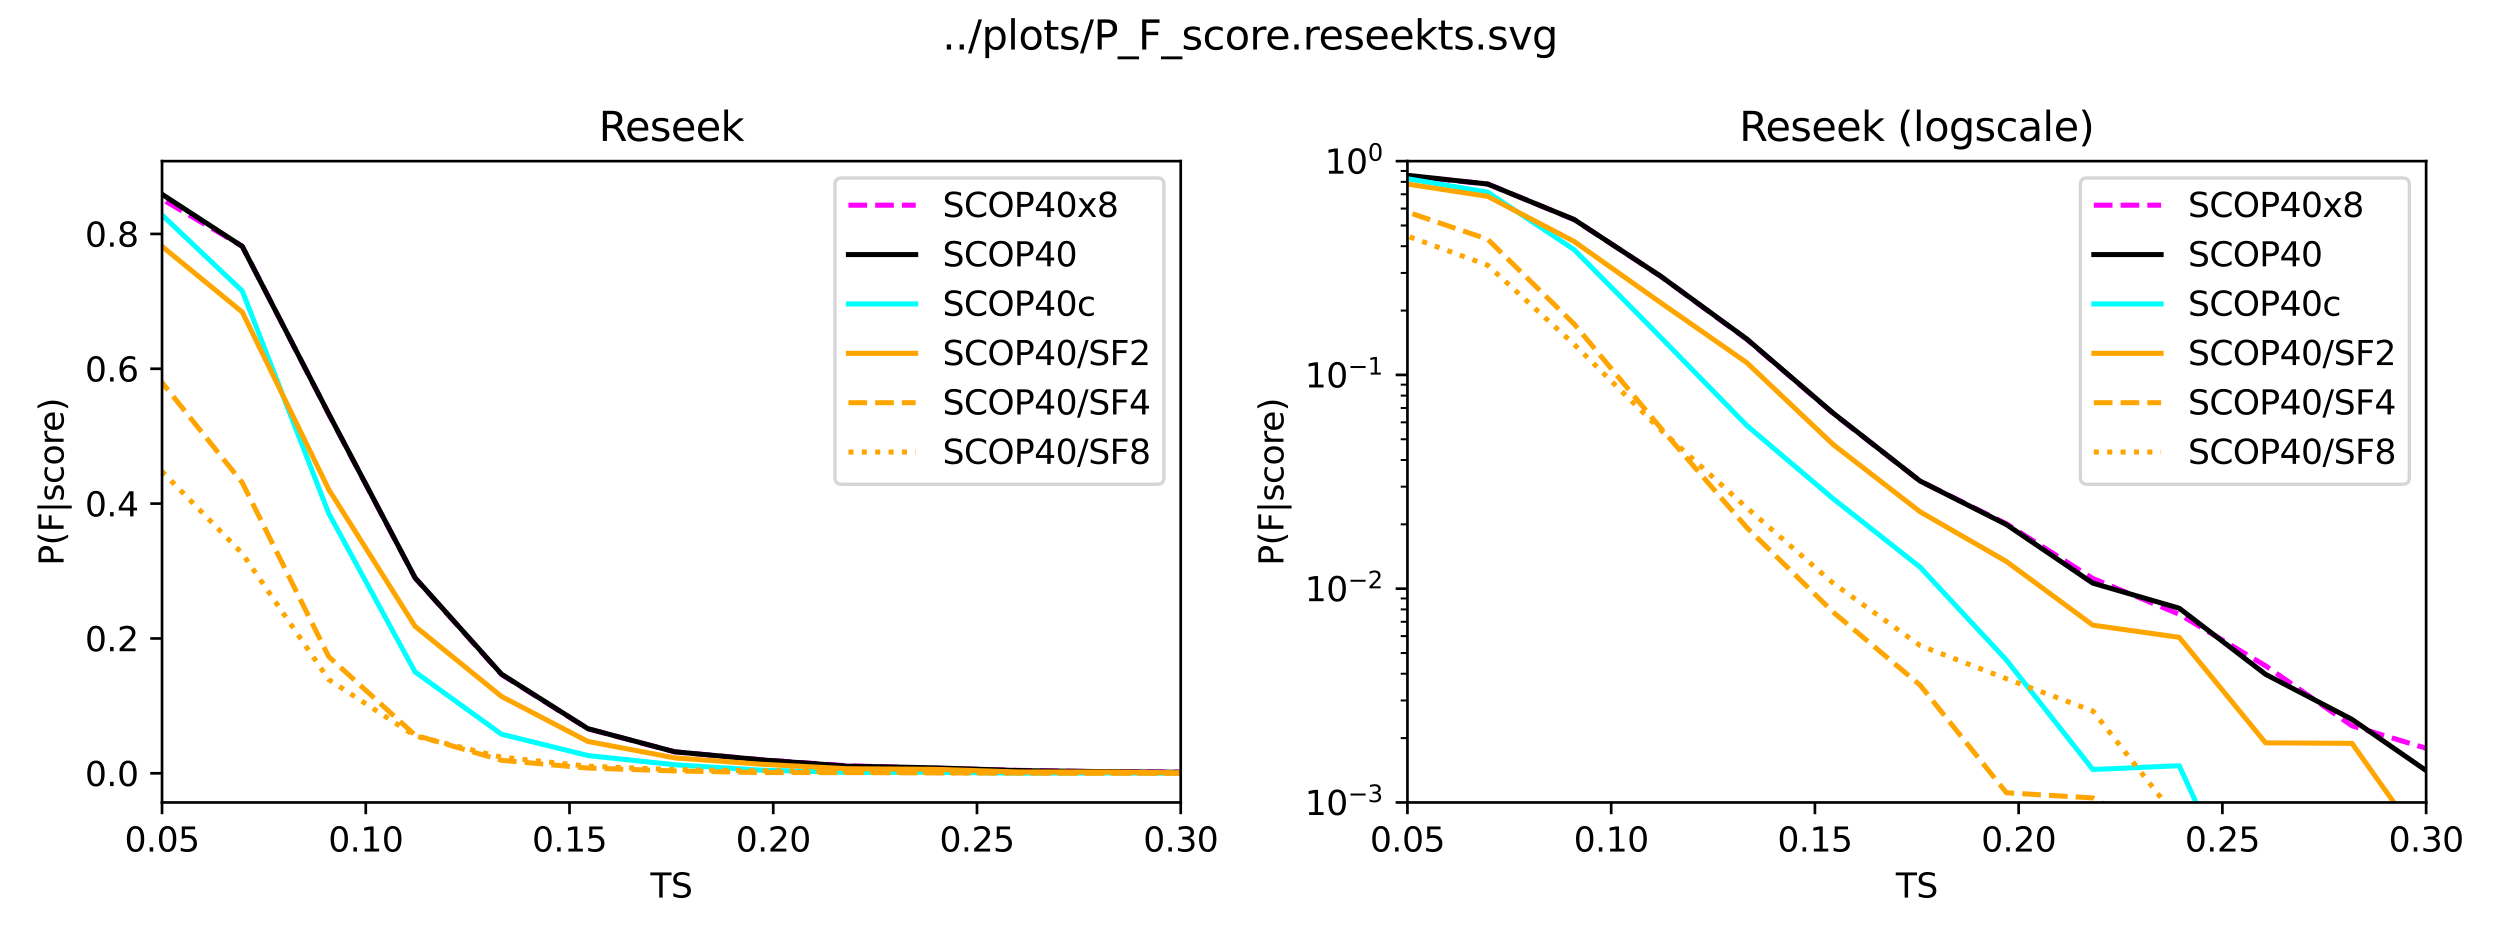<?xml version="1.0" encoding="utf-8" standalone="no"?>
<!DOCTYPE svg PUBLIC "-//W3C//DTD SVG 1.1//EN"
  "http://www.w3.org/Graphics/SVG/1.1/DTD/svg11.dtd">
<svg xmlns:xlink="http://www.w3.org/1999/xlink" width="743.226pt" height="280.519pt" viewBox="0 0 743.226 280.519" xmlns="http://www.w3.org/2000/svg" version="1.1">
 <defs>
  <style type="text/css">*{stroke-linejoin: round; stroke-linecap: butt}</style>
 </defs>
 <g id="figure_1">
  <g id="patch_1">
   <path d="M 0 280.519 
L 743.226 280.519 
L 743.226 0 
L 0 0 
z
" style="fill: #ffffff"/>
  </g>
  <g id="axes_1">
   <g id="patch_2">
    <path d="M 48.17 238.559 
L 351.018 238.559 
L 351.018 47.906 
L 48.17 47.906 
z
" style="fill: #ffffff"/>
   </g>
   <g id="matplotlib.axis_1">
    <g id="xtick_1">
     <g id="line2d_1">
      <defs>
       <path id="m85aaa7e995" d="M 0 0 
L 0 3.5 
" style="stroke: #000000; stroke-width: 0.8"/>
      </defs>
      <g>
       <use xlink:href="#m85aaa7e995" x="48.17" y="238.559" style="stroke: #000000; stroke-width: 0.8"/>
      </g>
     </g>
     <g id="text_1">
      <!-- 0.05 -->
      <g transform="translate(37.037 253.158) scale(0.1 -0.1)">
       <defs>
        <path id="DejaVuSans-30" d="M 2034 4250 
Q 1547 4250 1301 3770 
Q 1056 3291 1056 2328 
Q 1056 1369 1301 889 
Q 1547 409 2034 409 
Q 2525 409 2770 889 
Q 3016 1369 3016 2328 
Q 3016 3291 2770 3770 
Q 2525 4250 2034 4250 
z
M 2034 4750 
Q 2819 4750 3233 4129 
Q 3647 3509 3647 2328 
Q 3647 1150 3233 529 
Q 2819 -91 2034 -91 
Q 1250 -91 836 529 
Q 422 1150 422 2328 
Q 422 3509 836 4129 
Q 1250 4750 2034 4750 
z
" transform="scale(0.016)"/>
        <path id="DejaVuSans-2e" d="M 684 794 
L 1344 794 
L 1344 0 
L 684 0 
L 684 794 
z
" transform="scale(0.016)"/>
        <path id="DejaVuSans-35" d="M 691 4666 
L 3169 4666 
L 3169 4134 
L 1269 4134 
L 1269 2991 
Q 1406 3038 1543 3061 
Q 1681 3084 1819 3084 
Q 2600 3084 3056 2656 
Q 3513 2228 3513 1497 
Q 3513 744 3044 326 
Q 2575 -91 1722 -91 
Q 1428 -91 1123 -41 
Q 819 9 494 109 
L 494 744 
Q 775 591 1075 516 
Q 1375 441 1709 441 
Q 2250 441 2565 725 
Q 2881 1009 2881 1497 
Q 2881 1984 2565 2268 
Q 2250 2553 1709 2553 
Q 1456 2553 1204 2497 
Q 953 2441 691 2322 
L 691 4666 
z
" transform="scale(0.016)"/>
       </defs>
       <use xlink:href="#DejaVuSans-30"/>
       <use xlink:href="#DejaVuSans-2e" x="63.623"/>
       <use xlink:href="#DejaVuSans-30" x="95.41"/>
       <use xlink:href="#DejaVuSans-35" x="159.033"/>
      </g>
     </g>
    </g>
    <g id="xtick_2">
     <g id="line2d_2">
      <g>
       <use xlink:href="#m85aaa7e995" x="108.74" y="238.559" style="stroke: #000000; stroke-width: 0.8"/>
      </g>
     </g>
     <g id="text_2">
      <!-- 0.10 -->
      <g transform="translate(97.607 253.158) scale(0.1 -0.1)">
       <defs>
        <path id="DejaVuSans-31" d="M 794 531 
L 1825 531 
L 1825 4091 
L 703 3866 
L 703 4441 
L 1819 4666 
L 2450 4666 
L 2450 531 
L 3481 531 
L 3481 0 
L 794 0 
L 794 531 
z
" transform="scale(0.016)"/>
       </defs>
       <use xlink:href="#DejaVuSans-30"/>
       <use xlink:href="#DejaVuSans-2e" x="63.623"/>
       <use xlink:href="#DejaVuSans-31" x="95.41"/>
       <use xlink:href="#DejaVuSans-30" x="159.033"/>
      </g>
     </g>
    </g>
    <g id="xtick_3">
     <g id="line2d_3">
      <g>
       <use xlink:href="#m85aaa7e995" x="169.309" y="238.559" style="stroke: #000000; stroke-width: 0.8"/>
      </g>
     </g>
     <g id="text_3">
      <!-- 0.15 -->
      <g transform="translate(158.176 253.158) scale(0.1 -0.1)">
       <use xlink:href="#DejaVuSans-30"/>
       <use xlink:href="#DejaVuSans-2e" x="63.623"/>
       <use xlink:href="#DejaVuSans-31" x="95.41"/>
       <use xlink:href="#DejaVuSans-35" x="159.033"/>
      </g>
     </g>
    </g>
    <g id="xtick_4">
     <g id="line2d_4">
      <g>
       <use xlink:href="#m85aaa7e995" x="229.879" y="238.559" style="stroke: #000000; stroke-width: 0.8"/>
      </g>
     </g>
     <g id="text_4">
      <!-- 0.20 -->
      <g transform="translate(218.746 253.158) scale(0.1 -0.1)">
       <defs>
        <path id="DejaVuSans-32" d="M 1228 531 
L 3431 531 
L 3431 0 
L 469 0 
L 469 531 
Q 828 903 1448 1529 
Q 2069 2156 2228 2338 
Q 2531 2678 2651 2914 
Q 2772 3150 2772 3378 
Q 2772 3750 2511 3984 
Q 2250 4219 1831 4219 
Q 1534 4219 1204 4116 
Q 875 4013 500 3803 
L 500 4441 
Q 881 4594 1212 4672 
Q 1544 4750 1819 4750 
Q 2544 4750 2975 4387 
Q 3406 4025 3406 3419 
Q 3406 3131 3298 2873 
Q 3191 2616 2906 2266 
Q 2828 2175 2409 1742 
Q 1991 1309 1228 531 
z
" transform="scale(0.016)"/>
       </defs>
       <use xlink:href="#DejaVuSans-30"/>
       <use xlink:href="#DejaVuSans-2e" x="63.623"/>
       <use xlink:href="#DejaVuSans-32" x="95.41"/>
       <use xlink:href="#DejaVuSans-30" x="159.033"/>
      </g>
     </g>
    </g>
    <g id="xtick_5">
     <g id="line2d_5">
      <g>
       <use xlink:href="#m85aaa7e995" x="290.448" y="238.559" style="stroke: #000000; stroke-width: 0.8"/>
      </g>
     </g>
     <g id="text_5">
      <!-- 0.25 -->
      <g transform="translate(279.315 253.158) scale(0.1 -0.1)">
       <use xlink:href="#DejaVuSans-30"/>
       <use xlink:href="#DejaVuSans-2e" x="63.623"/>
       <use xlink:href="#DejaVuSans-32" x="95.41"/>
       <use xlink:href="#DejaVuSans-35" x="159.033"/>
      </g>
     </g>
    </g>
    <g id="xtick_6">
     <g id="line2d_6">
      <g>
       <use xlink:href="#m85aaa7e995" x="351.018" y="238.559" style="stroke: #000000; stroke-width: 0.8"/>
      </g>
     </g>
     <g id="text_6">
      <!-- 0.30 -->
      <g transform="translate(339.885 253.158) scale(0.1 -0.1)">
       <defs>
        <path id="DejaVuSans-33" d="M 2597 2516 
Q 3050 2419 3304 2112 
Q 3559 1806 3559 1356 
Q 3559 666 3084 287 
Q 2609 -91 1734 -91 
Q 1441 -91 1130 -33 
Q 819 25 488 141 
L 488 750 
Q 750 597 1062 519 
Q 1375 441 1716 441 
Q 2309 441 2620 675 
Q 2931 909 2931 1356 
Q 2931 1769 2642 2001 
Q 2353 2234 1838 2234 
L 1294 2234 
L 1294 2753 
L 1863 2753 
Q 2328 2753 2575 2939 
Q 2822 3125 2822 3475 
Q 2822 3834 2567 4026 
Q 2313 4219 1838 4219 
Q 1578 4219 1281 4162 
Q 984 4106 628 3988 
L 628 4550 
Q 988 4650 1302 4700 
Q 1616 4750 1894 4750 
Q 2613 4750 3031 4423 
Q 3450 4097 3450 3541 
Q 3450 3153 3228 2886 
Q 3006 2619 2597 2516 
z
" transform="scale(0.016)"/>
       </defs>
       <use xlink:href="#DejaVuSans-30"/>
       <use xlink:href="#DejaVuSans-2e" x="63.623"/>
       <use xlink:href="#DejaVuSans-33" x="95.41"/>
       <use xlink:href="#DejaVuSans-30" x="159.033"/>
      </g>
     </g>
    </g>
    <g id="text_7">
     <!-- TS -->
     <g transform="translate(193.366 266.836) scale(0.1 -0.1)">
      <defs>
       <path id="DejaVuSans-54" d="M -19 4666 
L 3928 4666 
L 3928 4134 
L 2272 4134 
L 2272 0 
L 1638 0 
L 1638 4134 
L -19 4134 
L -19 4666 
z
" transform="scale(0.016)"/>
       <path id="DejaVuSans-53" d="M 3425 4513 
L 3425 3897 
Q 3066 4069 2747 4153 
Q 2428 4238 2131 4238 
Q 1616 4238 1336 4038 
Q 1056 3838 1056 3469 
Q 1056 3159 1242 3001 
Q 1428 2844 1947 2747 
L 2328 2669 
Q 3034 2534 3370 2195 
Q 3706 1856 3706 1288 
Q 3706 609 3251 259 
Q 2797 -91 1919 -91 
Q 1588 -91 1214 -16 
Q 841 59 441 206 
L 441 856 
Q 825 641 1194 531 
Q 1563 422 1919 422 
Q 2459 422 2753 634 
Q 3047 847 3047 1241 
Q 3047 1584 2836 1778 
Q 2625 1972 2144 2069 
L 1759 2144 
Q 1053 2284 737 2584 
Q 422 2884 422 3419 
Q 422 4038 858 4394 
Q 1294 4750 2059 4750 
Q 2388 4750 2728 4690 
Q 3069 4631 3425 4513 
z
" transform="scale(0.016)"/>
      </defs>
      <use xlink:href="#DejaVuSans-54"/>
      <use xlink:href="#DejaVuSans-53" x="61.084"/>
     </g>
    </g>
   </g>
   <g id="matplotlib.axis_2">
    <g id="ytick_1">
     <g id="line2d_7">
      <defs>
       <path id="md373bbc2a3" d="M 0 0 
L -3.5 0 
" style="stroke: #000000; stroke-width: 0.8"/>
      </defs>
      <g>
       <use xlink:href="#md373bbc2a3" x="48.17" y="229.893" style="stroke: #000000; stroke-width: 0.8"/>
      </g>
     </g>
     <g id="text_8">
      <!-- 0.0 -->
      <g transform="translate(25.267 233.693) scale(0.1 -0.1)">
       <use xlink:href="#DejaVuSans-30"/>
       <use xlink:href="#DejaVuSans-2e" x="63.623"/>
       <use xlink:href="#DejaVuSans-30" x="95.41"/>
      </g>
     </g>
    </g>
    <g id="ytick_2">
     <g id="line2d_8">
      <g>
       <use xlink:href="#md373bbc2a3" x="48.17" y="189.805" style="stroke: #000000; stroke-width: 0.8"/>
      </g>
     </g>
     <g id="text_9">
      <!-- 0.2 -->
      <g transform="translate(25.267 193.604) scale(0.1 -0.1)">
       <use xlink:href="#DejaVuSans-30"/>
       <use xlink:href="#DejaVuSans-2e" x="63.623"/>
       <use xlink:href="#DejaVuSans-32" x="95.41"/>
      </g>
     </g>
    </g>
    <g id="ytick_3">
     <g id="line2d_9">
      <g>
       <use xlink:href="#md373bbc2a3" x="48.17" y="149.717" style="stroke: #000000; stroke-width: 0.8"/>
      </g>
     </g>
     <g id="text_10">
      <!-- 0.4 -->
      <g transform="translate(25.267 153.516) scale(0.1 -0.1)">
       <defs>
        <path id="DejaVuSans-34" d="M 2419 4116 
L 825 1625 
L 2419 1625 
L 2419 4116 
z
M 2253 4666 
L 3047 4666 
L 3047 1625 
L 3713 1625 
L 3713 1100 
L 3047 1100 
L 3047 0 
L 2419 0 
L 2419 1100 
L 313 1100 
L 313 1709 
L 2253 4666 
z
" transform="scale(0.016)"/>
       </defs>
       <use xlink:href="#DejaVuSans-30"/>
       <use xlink:href="#DejaVuSans-2e" x="63.623"/>
       <use xlink:href="#DejaVuSans-34" x="95.41"/>
      </g>
     </g>
    </g>
    <g id="ytick_4">
     <g id="line2d_10">
      <g>
       <use xlink:href="#md373bbc2a3" x="48.17" y="109.629" style="stroke: #000000; stroke-width: 0.8"/>
      </g>
     </g>
     <g id="text_11">
      <!-- 0.6 -->
      <g transform="translate(25.267 113.428) scale(0.1 -0.1)">
       <defs>
        <path id="DejaVuSans-36" d="M 2113 2584 
Q 1688 2584 1439 2293 
Q 1191 2003 1191 1497 
Q 1191 994 1439 701 
Q 1688 409 2113 409 
Q 2538 409 2786 701 
Q 3034 994 3034 1497 
Q 3034 2003 2786 2293 
Q 2538 2584 2113 2584 
z
M 3366 4563 
L 3366 3988 
Q 3128 4100 2886 4159 
Q 2644 4219 2406 4219 
Q 1781 4219 1451 3797 
Q 1122 3375 1075 2522 
Q 1259 2794 1537 2939 
Q 1816 3084 2150 3084 
Q 2853 3084 3261 2657 
Q 3669 2231 3669 1497 
Q 3669 778 3244 343 
Q 2819 -91 2113 -91 
Q 1303 -91 875 529 
Q 447 1150 447 2328 
Q 447 3434 972 4092 
Q 1497 4750 2381 4750 
Q 2619 4750 2861 4703 
Q 3103 4656 3366 4563 
z
" transform="scale(0.016)"/>
       </defs>
       <use xlink:href="#DejaVuSans-30"/>
       <use xlink:href="#DejaVuSans-2e" x="63.623"/>
       <use xlink:href="#DejaVuSans-36" x="95.41"/>
      </g>
     </g>
    </g>
    <g id="ytick_5">
     <g id="line2d_11">
      <g>
       <use xlink:href="#md373bbc2a3" x="48.17" y="69.541" style="stroke: #000000; stroke-width: 0.8"/>
      </g>
     </g>
     <g id="text_12">
      <!-- 0.8 -->
      <g transform="translate(25.267 73.34) scale(0.1 -0.1)">
       <defs>
        <path id="DejaVuSans-38" d="M 2034 2216 
Q 1584 2216 1326 1975 
Q 1069 1734 1069 1313 
Q 1069 891 1326 650 
Q 1584 409 2034 409 
Q 2484 409 2743 651 
Q 3003 894 3003 1313 
Q 3003 1734 2745 1975 
Q 2488 2216 2034 2216 
z
M 1403 2484 
Q 997 2584 770 2862 
Q 544 3141 544 3541 
Q 544 4100 942 4425 
Q 1341 4750 2034 4750 
Q 2731 4750 3128 4425 
Q 3525 4100 3525 3541 
Q 3525 3141 3298 2862 
Q 3072 2584 2669 2484 
Q 3125 2378 3379 2068 
Q 3634 1759 3634 1313 
Q 3634 634 3220 271 
Q 2806 -91 2034 -91 
Q 1263 -91 848 271 
Q 434 634 434 1313 
Q 434 1759 690 2068 
Q 947 2378 1403 2484 
z
M 1172 3481 
Q 1172 3119 1398 2916 
Q 1625 2713 2034 2713 
Q 2441 2713 2670 2916 
Q 2900 3119 2900 3481 
Q 2900 3844 2670 4047 
Q 2441 4250 2034 4250 
Q 1625 4250 1398 4047 
Q 1172 3844 1172 3481 
z
" transform="scale(0.016)"/>
       </defs>
       <use xlink:href="#DejaVuSans-30"/>
       <use xlink:href="#DejaVuSans-2e" x="63.623"/>
       <use xlink:href="#DejaVuSans-38" x="95.41"/>
      </g>
     </g>
    </g>
    <g id="text_13">
     <!-- P(F|score) -->
     <g transform="translate(18.909 168.142) rotate(-90) scale(0.1 -0.1)">
      <defs>
       <path id="DejaVuSans-50" d="M 1259 4147 
L 1259 2394 
L 2053 2394 
Q 2494 2394 2734 2622 
Q 2975 2850 2975 3272 
Q 2975 3691 2734 3919 
Q 2494 4147 2053 4147 
L 1259 4147 
z
M 628 4666 
L 2053 4666 
Q 2838 4666 3239 4311 
Q 3641 3956 3641 3272 
Q 3641 2581 3239 2228 
Q 2838 1875 2053 1875 
L 1259 1875 
L 1259 0 
L 628 0 
L 628 4666 
z
" transform="scale(0.016)"/>
       <path id="DejaVuSans-28" d="M 1984 4856 
Q 1566 4138 1362 3434 
Q 1159 2731 1159 2009 
Q 1159 1288 1364 580 
Q 1569 -128 1984 -844 
L 1484 -844 
Q 1016 -109 783 600 
Q 550 1309 550 2009 
Q 550 2706 781 3412 
Q 1013 4119 1484 4856 
L 1984 4856 
z
" transform="scale(0.016)"/>
       <path id="DejaVuSans-46" d="M 628 4666 
L 3309 4666 
L 3309 4134 
L 1259 4134 
L 1259 2759 
L 3109 2759 
L 3109 2228 
L 1259 2228 
L 1259 0 
L 628 0 
L 628 4666 
z
" transform="scale(0.016)"/>
       <path id="DejaVuSans-7c" d="M 1344 4891 
L 1344 -1509 
L 813 -1509 
L 813 4891 
L 1344 4891 
z
" transform="scale(0.016)"/>
       <path id="DejaVuSans-73" d="M 2834 3397 
L 2834 2853 
Q 2591 2978 2328 3040 
Q 2066 3103 1784 3103 
Q 1356 3103 1142 2972 
Q 928 2841 928 2578 
Q 928 2378 1081 2264 
Q 1234 2150 1697 2047 
L 1894 2003 
Q 2506 1872 2764 1633 
Q 3022 1394 3022 966 
Q 3022 478 2636 193 
Q 2250 -91 1575 -91 
Q 1294 -91 989 -36 
Q 684 19 347 128 
L 347 722 
Q 666 556 975 473 
Q 1284 391 1588 391 
Q 1994 391 2212 530 
Q 2431 669 2431 922 
Q 2431 1156 2273 1281 
Q 2116 1406 1581 1522 
L 1381 1569 
Q 847 1681 609 1914 
Q 372 2147 372 2553 
Q 372 3047 722 3315 
Q 1072 3584 1716 3584 
Q 2034 3584 2315 3537 
Q 2597 3491 2834 3397 
z
" transform="scale(0.016)"/>
       <path id="DejaVuSans-63" d="M 3122 3366 
L 3122 2828 
Q 2878 2963 2633 3030 
Q 2388 3097 2138 3097 
Q 1578 3097 1268 2742 
Q 959 2388 959 1747 
Q 959 1106 1268 751 
Q 1578 397 2138 397 
Q 2388 397 2633 464 
Q 2878 531 3122 666 
L 3122 134 
Q 2881 22 2623 -34 
Q 2366 -91 2075 -91 
Q 1284 -91 818 406 
Q 353 903 353 1747 
Q 353 2603 823 3093 
Q 1294 3584 2113 3584 
Q 2378 3584 2631 3529 
Q 2884 3475 3122 3366 
z
" transform="scale(0.016)"/>
       <path id="DejaVuSans-6f" d="M 1959 3097 
Q 1497 3097 1228 2736 
Q 959 2375 959 1747 
Q 959 1119 1226 758 
Q 1494 397 1959 397 
Q 2419 397 2687 759 
Q 2956 1122 2956 1747 
Q 2956 2369 2687 2733 
Q 2419 3097 1959 3097 
z
M 1959 3584 
Q 2709 3584 3137 3096 
Q 3566 2609 3566 1747 
Q 3566 888 3137 398 
Q 2709 -91 1959 -91 
Q 1206 -91 779 398 
Q 353 888 353 1747 
Q 353 2609 779 3096 
Q 1206 3584 1959 3584 
z
" transform="scale(0.016)"/>
       <path id="DejaVuSans-72" d="M 2631 2963 
Q 2534 3019 2420 3045 
Q 2306 3072 2169 3072 
Q 1681 3072 1420 2755 
Q 1159 2438 1159 1844 
L 1159 0 
L 581 0 
L 581 3500 
L 1159 3500 
L 1159 2956 
Q 1341 3275 1631 3429 
Q 1922 3584 2338 3584 
Q 2397 3584 2469 3576 
Q 2541 3569 2628 3553 
L 2631 2963 
z
" transform="scale(0.016)"/>
       <path id="DejaVuSans-65" d="M 3597 1894 
L 3597 1613 
L 953 1613 
Q 991 1019 1311 708 
Q 1631 397 2203 397 
Q 2534 397 2845 478 
Q 3156 559 3463 722 
L 3463 178 
Q 3153 47 2828 -22 
Q 2503 -91 2169 -91 
Q 1331 -91 842 396 
Q 353 884 353 1716 
Q 353 2575 817 3079 
Q 1281 3584 2069 3584 
Q 2775 3584 3186 3129 
Q 3597 2675 3597 1894 
z
M 3022 2063 
Q 3016 2534 2758 2815 
Q 2500 3097 2075 3097 
Q 1594 3097 1305 2825 
Q 1016 2553 972 2059 
L 3022 2063 
z
" transform="scale(0.016)"/>
       <path id="DejaVuSans-29" d="M 513 4856 
L 1013 4856 
Q 1481 4119 1714 3412 
Q 1947 2706 1947 2009 
Q 1947 1309 1714 600 
Q 1481 -109 1013 -844 
L 513 -844 
Q 928 -128 1133 580 
Q 1338 1288 1338 2009 
Q 1338 2731 1133 3434 
Q 928 4138 513 4856 
z
" transform="scale(0.016)"/>
      </defs>
      <use xlink:href="#DejaVuSans-50"/>
      <use xlink:href="#DejaVuSans-28" x="60.303"/>
      <use xlink:href="#DejaVuSans-46" x="99.316"/>
      <use xlink:href="#DejaVuSans-7c" x="156.836"/>
      <use xlink:href="#DejaVuSans-73" x="190.527"/>
      <use xlink:href="#DejaVuSans-63" x="242.627"/>
      <use xlink:href="#DejaVuSans-6f" x="297.607"/>
      <use xlink:href="#DejaVuSans-72" x="358.789"/>
      <use xlink:href="#DejaVuSans-65" x="397.652"/>
      <use xlink:href="#DejaVuSans-29" x="459.176"/>
     </g>
    </g>
   </g>
   <g id="line2d_12">
    <path d="M -1 229.893 
L 20.635 229.893 
L 46.329 58.136 
L 72.034 73.209 
L 97.728 123.119 
L 123.397 171.826 
L 149.079 200.529 
L 174.76 216.668 
L 200.563 223.503 
L 226.244 225.865 
L 251.926 227.657 
L 277.607 228.372 
L 303.289 229.021 
L 328.97 229.436 
L 354.652 229.548 
L 380.333 229.485 
L 406.136 229.525 
L 431.818 229.739 
L 457.499 229.798 
L 483.18 229.795 
L 508.862 229.893 
L 534.543 229.893 
L 560.225 229.893 
L 585.906 229.893 
L 611.709 229.893 
L 637.391 229.893 
L 663.072 229.893 
L 688.754 229.893 
L 714.435 229.893 
L 740.116 229.893 
L 744.226 229.893 
" clip-path="url(#pee55ce7192)" style="fill: none; stroke-dasharray: 5.55,2.4; stroke-dashoffset: 0; stroke: #ff00ff; stroke-width: 1.5"/>
   </g>
   <g id="line2d_13">
    <path d="M -1 229.893 
L 20.635 229.893 
L 46.329 56.572 
L 72.034 73.269 
L 97.728 123.018 
L 123.397 171.766 
L 149.079 200.409 
L 174.76 216.626 
L 200.563 223.501 
L 226.244 225.897 
L 251.926 227.767 
L 277.607 228.269 
L 303.289 229.097 
L 328.97 229.403 
L 354.652 229.635 
L 380.333 229.38 
L 406.136 229.525 
L 431.818 229.738 
L 457.499 229.893 
L 483.18 229.699 
L 508.862 229.893 
L 534.543 229.893 
L 560.225 229.893 
L 585.906 229.893 
L 611.709 229.893 
L 637.391 229.893 
L 663.072 229.893 
L 688.754 229.893 
L 714.435 229.893 
L 740.116 229.893 
L 744.226 229.893 
" clip-path="url(#pee55ce7192)" style="fill: none; stroke: #000000; stroke-width: 1.5; stroke-linecap: square"/>
   </g>
   <g id="line2d_14">
    <path d="M -1 229.893 
L 20.635 229.893 
L 46.329 62.185 
L 72.034 86.518 
L 97.728 152.624 
L 123.397 199.767 
L 149.079 218.278 
L 174.76 224.616 
L 200.563 227.366 
L 226.244 228.965 
L 251.926 229.608 
L 277.607 229.596 
L 303.289 229.854 
L 328.97 229.795 
L 354.652 229.893 
L 380.333 229.893 
L 406.136 229.893 
L 431.818 229.893 
L 457.499 229.893 
L 483.18 229.893 
L 508.862 229.893 
L 534.543 229.893 
L 560.225 229.893 
L 585.906 229.893 
L 611.709 229.893 
L 637.391 229.893 
L 663.072 229.893 
L 688.754 229.893 
L 714.435 229.893 
L 740.116 229.893 
L 744.226 229.893 
" clip-path="url(#pee55ce7192)" style="fill: none; stroke: #00ffff; stroke-width: 1.5; stroke-linecap: square"/>
   </g>
   <g id="line2d_15">
    <path d="M -1 229.893 
L 20.635 229.893 
L 46.329 71.746 
L 72.034 92.792 
L 97.728 145.508 
L 123.397 186.197 
L 149.079 207.043 
L 174.76 220.433 
L 200.563 225.303 
L 226.244 227.208 
L 251.926 228.54 
L 277.607 228.707 
L 303.289 229.513 
L 328.97 229.515 
L 354.652 229.791 
L 380.333 229.448 
L 406.136 229.748 
L 431.818 229.685 
L 457.499 229.893 
L 483.18 229.893 
L 508.862 229.893 
L 534.543 229.893 
L 560.225 229.893 
L 585.906 229.893 
L 611.709 229.893 
L 637.391 229.893 
L 663.072 229.893 
L 688.754 229.893 
L 714.435 229.893 
L 740.116 229.893 
L 744.226 229.893 
" clip-path="url(#pee55ce7192)" style="fill: none; stroke: #ffa500; stroke-width: 1.5; stroke-linecap: square"/>
   </g>
   <g id="line2d_16">
    <path d="M -1 229.893 
L 20.635 229.893 
L 46.329 111.433 
L 72.034 143.503 
L 97.728 195.217 
L 123.397 218.548 
L 149.079 226.025 
L 174.76 228.338 
L 200.563 229.184 
L 226.244 229.671 
L 251.926 229.683 
L 277.607 229.769 
L 303.289 229.822 
L 328.97 229.893 
L 354.652 229.893 
L 380.333 229.893 
L 406.136 229.893 
L 431.818 229.893 
L 457.499 229.893 
L 483.18 229.893 
L 508.862 229.893 
L 534.543 229.893 
L 560.225 229.893 
L 585.906 229.893 
L 611.709 229.893 
L 637.391 229.893 
L 663.072 229.893 
L 688.754 229.893 
L 714.435 229.893 
L 740.116 229.893 
L 744.226 229.893 
" clip-path="url(#pee55ce7192)" style="fill: none; stroke-dasharray: 5.55,2.4; stroke-dashoffset: 0; stroke: #ffa500; stroke-width: 1.5"/>
   </g>
   <g id="line2d_17">
    <path d="M -1 229.893 
L 20.635 229.893 
L 46.329 138.292 
L 72.034 164.55 
L 97.728 202.032 
L 123.397 218.789 
L 149.079 225.103 
L 174.76 227.769 
L 200.563 228.807 
L 226.244 229.134 
L 251.926 229.356 
L 277.607 229.729 
L 303.289 229.803 
L 328.97 229.813 
L 354.652 229.893 
L 380.333 229.893 
L 406.136 229.893 
L 431.818 229.893 
L 457.499 229.893 
L 483.18 229.893 
L 508.862 229.893 
L 534.543 229.893 
L 560.225 229.893 
L 585.906 229.893 
L 611.709 229.893 
L 637.391 229.893 
L 663.072 229.893 
L 688.754 229.893 
L 714.435 229.893 
L 740.116 229.893 
L 744.226 229.893 
" clip-path="url(#pee55ce7192)" style="fill: none; stroke-dasharray: 1.5,2.475; stroke-dashoffset: 0; stroke: #ffa500; stroke-width: 1.5"/>
   </g>
   <g id="patch_3">
    <path d="M 48.17 238.559 
L 48.17 47.906 
" style="fill: none; stroke: #000000; stroke-width: 0.8; stroke-linejoin: miter; stroke-linecap: square"/>
   </g>
   <g id="patch_4">
    <path d="M 351.018 238.559 
L 351.018 47.906 
" style="fill: none; stroke: #000000; stroke-width: 0.8; stroke-linejoin: miter; stroke-linecap: square"/>
   </g>
   <g id="patch_5">
    <path d="M 48.17 238.559 
L 351.018 238.559 
" style="fill: none; stroke: #000000; stroke-width: 0.8; stroke-linejoin: miter; stroke-linecap: square"/>
   </g>
   <g id="patch_6">
    <path d="M 48.17 47.906 
L 351.018 47.906 
" style="fill: none; stroke: #000000; stroke-width: 0.8; stroke-linejoin: miter; stroke-linecap: square"/>
   </g>
   <g id="text_14">
    <!-- Reseek -->
    <g transform="translate(178.019 41.906) scale(0.12 -0.12)">
     <defs>
      <path id="DejaVuSans-52" d="M 2841 2188 
Q 3044 2119 3236 1894 
Q 3428 1669 3622 1275 
L 4263 0 
L 3584 0 
L 2988 1197 
Q 2756 1666 2539 1819 
Q 2322 1972 1947 1972 
L 1259 1972 
L 1259 0 
L 628 0 
L 628 4666 
L 2053 4666 
Q 2853 4666 3247 4331 
Q 3641 3997 3641 3322 
Q 3641 2881 3436 2590 
Q 3231 2300 2841 2188 
z
M 1259 4147 
L 1259 2491 
L 2053 2491 
Q 2509 2491 2742 2702 
Q 2975 2913 2975 3322 
Q 2975 3731 2742 3939 
Q 2509 4147 2053 4147 
L 1259 4147 
z
" transform="scale(0.016)"/>
      <path id="DejaVuSans-6b" d="M 581 4863 
L 1159 4863 
L 1159 1991 
L 2875 3500 
L 3609 3500 
L 1753 1863 
L 3688 0 
L 2938 0 
L 1159 1709 
L 1159 0 
L 581 0 
L 581 4863 
z
" transform="scale(0.016)"/>
     </defs>
     <use xlink:href="#DejaVuSans-52"/>
     <use xlink:href="#DejaVuSans-65" x="64.982"/>
     <use xlink:href="#DejaVuSans-73" x="126.506"/>
     <use xlink:href="#DejaVuSans-65" x="178.605"/>
     <use xlink:href="#DejaVuSans-65" x="240.129"/>
     <use xlink:href="#DejaVuSans-6b" x="301.652"/>
    </g>
   </g>
   <g id="legend_1">
    <g id="patch_7">
     <path d="M 250.229 143.975 
L 344.018 143.975 
Q 346.018 143.975 346.018 141.975 
L 346.018 54.906 
Q 346.018 52.906 344.018 52.906 
L 250.229 52.906 
Q 248.229 52.906 248.229 54.906 
L 248.229 141.975 
Q 248.229 143.975 250.229 143.975 
z
" style="fill: #ffffff; opacity: 0.8; stroke: #cccccc; stroke-linejoin: miter"/>
    </g>
    <g id="line2d_18">
     <path d="M 252.229 61.005 
L 262.229 61.005 
L 272.229 61.005 
" style="fill: none; stroke-dasharray: 5.55,2.4; stroke-dashoffset: 0; stroke: #ff00ff; stroke-width: 1.5"/>
    </g>
    <g id="text_15">
     <!-- SCOP40x8 -->
     <g transform="translate(280.229 64.505) scale(0.1 -0.1)">
      <defs>
       <path id="DejaVuSans-43" d="M 4122 4306 
L 4122 3641 
Q 3803 3938 3442 4084 
Q 3081 4231 2675 4231 
Q 1875 4231 1450 3742 
Q 1025 3253 1025 2328 
Q 1025 1406 1450 917 
Q 1875 428 2675 428 
Q 3081 428 3442 575 
Q 3803 722 4122 1019 
L 4122 359 
Q 3791 134 3420 21 
Q 3050 -91 2638 -91 
Q 1578 -91 968 557 
Q 359 1206 359 2328 
Q 359 3453 968 4101 
Q 1578 4750 2638 4750 
Q 3056 4750 3426 4639 
Q 3797 4528 4122 4306 
z
" transform="scale(0.016)"/>
       <path id="DejaVuSans-4f" d="M 2522 4238 
Q 1834 4238 1429 3725 
Q 1025 3213 1025 2328 
Q 1025 1447 1429 934 
Q 1834 422 2522 422 
Q 3209 422 3611 934 
Q 4013 1447 4013 2328 
Q 4013 3213 3611 3725 
Q 3209 4238 2522 4238 
z
M 2522 4750 
Q 3503 4750 4090 4092 
Q 4678 3434 4678 2328 
Q 4678 1225 4090 567 
Q 3503 -91 2522 -91 
Q 1538 -91 948 565 
Q 359 1222 359 2328 
Q 359 3434 948 4092 
Q 1538 4750 2522 4750 
z
" transform="scale(0.016)"/>
       <path id="DejaVuSans-78" d="M 3513 3500 
L 2247 1797 
L 3578 0 
L 2900 0 
L 1881 1375 
L 863 0 
L 184 0 
L 1544 1831 
L 300 3500 
L 978 3500 
L 1906 2253 
L 2834 3500 
L 3513 3500 
z
" transform="scale(0.016)"/>
      </defs>
      <use xlink:href="#DejaVuSans-53"/>
      <use xlink:href="#DejaVuSans-43" x="63.477"/>
      <use xlink:href="#DejaVuSans-4f" x="133.301"/>
      <use xlink:href="#DejaVuSans-50" x="212.012"/>
      <use xlink:href="#DejaVuSans-34" x="272.314"/>
      <use xlink:href="#DejaVuSans-30" x="335.938"/>
      <use xlink:href="#DejaVuSans-78" x="399.561"/>
      <use xlink:href="#DejaVuSans-38" x="458.74"/>
     </g>
    </g>
    <g id="line2d_19">
     <path d="M 252.229 75.683 
L 262.229 75.683 
L 272.229 75.683 
" style="fill: none; stroke: #000000; stroke-width: 1.5; stroke-linecap: square"/>
    </g>
    <g id="text_16">
     <!-- SCOP40 -->
     <g transform="translate(280.229 79.183) scale(0.1 -0.1)">
      <use xlink:href="#DejaVuSans-53"/>
      <use xlink:href="#DejaVuSans-43" x="63.477"/>
      <use xlink:href="#DejaVuSans-4f" x="133.301"/>
      <use xlink:href="#DejaVuSans-50" x="212.012"/>
      <use xlink:href="#DejaVuSans-34" x="272.314"/>
      <use xlink:href="#DejaVuSans-30" x="335.938"/>
     </g>
    </g>
    <g id="line2d_20">
     <path d="M 252.229 90.361 
L 262.229 90.361 
L 272.229 90.361 
" style="fill: none; stroke: #00ffff; stroke-width: 1.5; stroke-linecap: square"/>
    </g>
    <g id="text_17">
     <!-- SCOP40c -->
     <g transform="translate(280.229 93.861) scale(0.1 -0.1)">
      <use xlink:href="#DejaVuSans-53"/>
      <use xlink:href="#DejaVuSans-43" x="63.477"/>
      <use xlink:href="#DejaVuSans-4f" x="133.301"/>
      <use xlink:href="#DejaVuSans-50" x="212.012"/>
      <use xlink:href="#DejaVuSans-34" x="272.314"/>
      <use xlink:href="#DejaVuSans-30" x="335.938"/>
      <use xlink:href="#DejaVuSans-63" x="399.561"/>
     </g>
    </g>
    <g id="line2d_21">
     <path d="M 252.229 105.039 
L 262.229 105.039 
L 272.229 105.039 
" style="fill: none; stroke: #ffa500; stroke-width: 1.5; stroke-linecap: square"/>
    </g>
    <g id="text_18">
     <!-- SCOP40/SF2 -->
     <g transform="translate(280.229 108.539) scale(0.1 -0.1)">
      <defs>
       <path id="DejaVuSans-2f" d="M 1625 4666 
L 2156 4666 
L 531 -594 
L 0 -594 
L 1625 4666 
z
" transform="scale(0.016)"/>
      </defs>
      <use xlink:href="#DejaVuSans-53"/>
      <use xlink:href="#DejaVuSans-43" x="63.477"/>
      <use xlink:href="#DejaVuSans-4f" x="133.301"/>
      <use xlink:href="#DejaVuSans-50" x="212.012"/>
      <use xlink:href="#DejaVuSans-34" x="272.314"/>
      <use xlink:href="#DejaVuSans-30" x="335.938"/>
      <use xlink:href="#DejaVuSans-2f" x="399.561"/>
      <use xlink:href="#DejaVuSans-53" x="433.252"/>
      <use xlink:href="#DejaVuSans-46" x="496.729"/>
      <use xlink:href="#DejaVuSans-32" x="554.248"/>
     </g>
    </g>
    <g id="line2d_22">
     <path d="M 252.229 119.717 
L 262.229 119.717 
L 272.229 119.717 
" style="fill: none; stroke-dasharray: 5.55,2.4; stroke-dashoffset: 0; stroke: #ffa500; stroke-width: 1.5"/>
    </g>
    <g id="text_19">
     <!-- SCOP40/SF4 -->
     <g transform="translate(280.229 123.217) scale(0.1 -0.1)">
      <use xlink:href="#DejaVuSans-53"/>
      <use xlink:href="#DejaVuSans-43" x="63.477"/>
      <use xlink:href="#DejaVuSans-4f" x="133.301"/>
      <use xlink:href="#DejaVuSans-50" x="212.012"/>
      <use xlink:href="#DejaVuSans-34" x="272.314"/>
      <use xlink:href="#DejaVuSans-30" x="335.938"/>
      <use xlink:href="#DejaVuSans-2f" x="399.561"/>
      <use xlink:href="#DejaVuSans-53" x="433.252"/>
      <use xlink:href="#DejaVuSans-46" x="496.729"/>
      <use xlink:href="#DejaVuSans-34" x="554.248"/>
     </g>
    </g>
    <g id="line2d_23">
     <path d="M 252.229 134.395 
L 262.229 134.395 
L 272.229 134.395 
" style="fill: none; stroke-dasharray: 1.5,2.475; stroke-dashoffset: 0; stroke: #ffa500; stroke-width: 1.5"/>
    </g>
    <g id="text_20">
     <!-- SCOP40/SF8 -->
     <g transform="translate(280.229 137.895) scale(0.1 -0.1)">
      <use xlink:href="#DejaVuSans-53"/>
      <use xlink:href="#DejaVuSans-43" x="63.477"/>
      <use xlink:href="#DejaVuSans-4f" x="133.301"/>
      <use xlink:href="#DejaVuSans-50" x="212.012"/>
      <use xlink:href="#DejaVuSans-34" x="272.314"/>
      <use xlink:href="#DejaVuSans-30" x="335.938"/>
      <use xlink:href="#DejaVuSans-2f" x="399.561"/>
      <use xlink:href="#DejaVuSans-53" x="433.252"/>
      <use xlink:href="#DejaVuSans-46" x="496.729"/>
      <use xlink:href="#DejaVuSans-38" x="554.248"/>
     </g>
    </g>
   </g>
  </g>
  <g id="axes_2">
   <g id="patch_8">
    <path d="M 418.418 238.559 
L 721.266 238.559 
L 721.266 47.906 
L 418.418 47.906 
z
" style="fill: #ffffff"/>
   </g>
   <g id="matplotlib.axis_3">
    <g id="xtick_7">
     <g id="line2d_24">
      <g>
       <use xlink:href="#m85aaa7e995" x="418.418" y="238.559" style="stroke: #000000; stroke-width: 0.8"/>
      </g>
     </g>
     <g id="text_21">
      <!-- 0.05 -->
      <g transform="translate(407.285 253.158) scale(0.1 -0.1)">
       <use xlink:href="#DejaVuSans-30"/>
       <use xlink:href="#DejaVuSans-2e" x="63.623"/>
       <use xlink:href="#DejaVuSans-30" x="95.41"/>
       <use xlink:href="#DejaVuSans-35" x="159.033"/>
      </g>
     </g>
    </g>
    <g id="xtick_8">
     <g id="line2d_25">
      <g>
       <use xlink:href="#m85aaa7e995" x="478.988" y="238.559" style="stroke: #000000; stroke-width: 0.8"/>
      </g>
     </g>
     <g id="text_22">
      <!-- 0.10 -->
      <g transform="translate(467.855 253.158) scale(0.1 -0.1)">
       <use xlink:href="#DejaVuSans-30"/>
       <use xlink:href="#DejaVuSans-2e" x="63.623"/>
       <use xlink:href="#DejaVuSans-31" x="95.41"/>
       <use xlink:href="#DejaVuSans-30" x="159.033"/>
      </g>
     </g>
    </g>
    <g id="xtick_9">
     <g id="line2d_26">
      <g>
       <use xlink:href="#m85aaa7e995" x="539.557" y="238.559" style="stroke: #000000; stroke-width: 0.8"/>
      </g>
     </g>
     <g id="text_23">
      <!-- 0.15 -->
      <g transform="translate(528.424 253.158) scale(0.1 -0.1)">
       <use xlink:href="#DejaVuSans-30"/>
       <use xlink:href="#DejaVuSans-2e" x="63.623"/>
       <use xlink:href="#DejaVuSans-31" x="95.41"/>
       <use xlink:href="#DejaVuSans-35" x="159.033"/>
      </g>
     </g>
    </g>
    <g id="xtick_10">
     <g id="line2d_27">
      <g>
       <use xlink:href="#m85aaa7e995" x="600.127" y="238.559" style="stroke: #000000; stroke-width: 0.8"/>
      </g>
     </g>
     <g id="text_24">
      <!-- 0.20 -->
      <g transform="translate(588.994 253.158) scale(0.1 -0.1)">
       <use xlink:href="#DejaVuSans-30"/>
       <use xlink:href="#DejaVuSans-2e" x="63.623"/>
       <use xlink:href="#DejaVuSans-32" x="95.41"/>
       <use xlink:href="#DejaVuSans-30" x="159.033"/>
      </g>
     </g>
    </g>
    <g id="xtick_11">
     <g id="line2d_28">
      <g>
       <use xlink:href="#m85aaa7e995" x="660.696" y="238.559" style="stroke: #000000; stroke-width: 0.8"/>
      </g>
     </g>
     <g id="text_25">
      <!-- 0.25 -->
      <g transform="translate(649.563 253.158) scale(0.1 -0.1)">
       <use xlink:href="#DejaVuSans-30"/>
       <use xlink:href="#DejaVuSans-2e" x="63.623"/>
       <use xlink:href="#DejaVuSans-32" x="95.41"/>
       <use xlink:href="#DejaVuSans-35" x="159.033"/>
      </g>
     </g>
    </g>
    <g id="xtick_12">
     <g id="line2d_29">
      <g>
       <use xlink:href="#m85aaa7e995" x="721.266" y="238.559" style="stroke: #000000; stroke-width: 0.8"/>
      </g>
     </g>
     <g id="text_26">
      <!-- 0.30 -->
      <g transform="translate(710.133 253.158) scale(0.1 -0.1)">
       <use xlink:href="#DejaVuSans-30"/>
       <use xlink:href="#DejaVuSans-2e" x="63.623"/>
       <use xlink:href="#DejaVuSans-33" x="95.41"/>
       <use xlink:href="#DejaVuSans-30" x="159.033"/>
      </g>
     </g>
    </g>
    <g id="text_27">
     <!-- TS -->
     <g transform="translate(563.614 266.836) scale(0.1 -0.1)">
      <use xlink:href="#DejaVuSans-54"/>
      <use xlink:href="#DejaVuSans-53" x="61.084"/>
     </g>
    </g>
   </g>
   <g id="matplotlib.axis_4">
    <g id="ytick_6">
     <g id="line2d_30">
      <g>
       <use xlink:href="#md373bbc2a3" x="418.418" y="238.559" style="stroke: #000000; stroke-width: 0.8"/>
      </g>
     </g>
     <g id="text_28">
      <!-- $\mathdefault{10^{-3}}$ -->
      <g transform="translate(387.918 242.359) scale(0.1 -0.1)">
       <defs>
        <path id="DejaVuSans-2212" d="M 678 2272 
L 4684 2272 
L 4684 1741 
L 678 1741 
L 678 2272 
z
" transform="scale(0.016)"/>
       </defs>
       <use xlink:href="#DejaVuSans-31" transform="translate(0 0.766)"/>
       <use xlink:href="#DejaVuSans-30" transform="translate(63.623 0.766)"/>
       <use xlink:href="#DejaVuSans-2212" transform="translate(128.203 39.047) scale(0.7)"/>
       <use xlink:href="#DejaVuSans-33" transform="translate(186.855 39.047) scale(0.7)"/>
      </g>
     </g>
    </g>
    <g id="ytick_7">
     <g id="line2d_31">
      <g>
       <use xlink:href="#md373bbc2a3" x="418.418" y="175.008" style="stroke: #000000; stroke-width: 0.8"/>
      </g>
     </g>
     <g id="text_29">
      <!-- $\mathdefault{10^{-2}}$ -->
      <g transform="translate(387.918 178.808) scale(0.1 -0.1)">
       <use xlink:href="#DejaVuSans-31" transform="translate(0 0.766)"/>
       <use xlink:href="#DejaVuSans-30" transform="translate(63.623 0.766)"/>
       <use xlink:href="#DejaVuSans-2212" transform="translate(128.203 39.047) scale(0.7)"/>
       <use xlink:href="#DejaVuSans-32" transform="translate(186.855 39.047) scale(0.7)"/>
      </g>
     </g>
    </g>
    <g id="ytick_8">
     <g id="line2d_32">
      <g>
       <use xlink:href="#md373bbc2a3" x="418.418" y="111.457" style="stroke: #000000; stroke-width: 0.8"/>
      </g>
     </g>
     <g id="text_30">
      <!-- $\mathdefault{10^{-1}}$ -->
      <g transform="translate(387.918 115.257) scale(0.1 -0.1)">
       <use xlink:href="#DejaVuSans-31" transform="translate(0 0.684)"/>
       <use xlink:href="#DejaVuSans-30" transform="translate(63.623 0.684)"/>
       <use xlink:href="#DejaVuSans-2212" transform="translate(128.203 38.966) scale(0.7)"/>
       <use xlink:href="#DejaVuSans-31" transform="translate(186.855 38.966) scale(0.7)"/>
      </g>
     </g>
    </g>
    <g id="ytick_9">
     <g id="line2d_33">
      <g>
       <use xlink:href="#md373bbc2a3" x="418.418" y="47.906" style="stroke: #000000; stroke-width: 0.8"/>
      </g>
     </g>
     <g id="text_31">
      <!-- $\mathdefault{10^{0}}$ -->
      <g transform="translate(393.818 51.705) scale(0.1 -0.1)">
       <use xlink:href="#DejaVuSans-31" transform="translate(0 0.766)"/>
       <use xlink:href="#DejaVuSans-30" transform="translate(63.623 0.766)"/>
       <use xlink:href="#DejaVuSans-30" transform="translate(128.203 39.047) scale(0.7)"/>
      </g>
     </g>
    </g>
    <g id="ytick_10">
     <g id="line2d_34">
      <defs>
       <path id="m7fd1de0d7a" d="M 0 0 
L -2 0 
" style="stroke: #000000; stroke-width: 0.6"/>
      </defs>
      <g>
       <use xlink:href="#m7fd1de0d7a" x="418.418" y="219.429" style="stroke: #000000; stroke-width: 0.6"/>
      </g>
     </g>
    </g>
    <g id="ytick_11">
     <g id="line2d_35">
      <g>
       <use xlink:href="#m7fd1de0d7a" x="418.418" y="208.238" style="stroke: #000000; stroke-width: 0.6"/>
      </g>
     </g>
    </g>
    <g id="ytick_12">
     <g id="line2d_36">
      <g>
       <use xlink:href="#m7fd1de0d7a" x="418.418" y="200.298" style="stroke: #000000; stroke-width: 0.6"/>
      </g>
     </g>
    </g>
    <g id="ytick_13">
     <g id="line2d_37">
      <g>
       <use xlink:href="#m7fd1de0d7a" x="418.418" y="194.139" style="stroke: #000000; stroke-width: 0.6"/>
      </g>
     </g>
    </g>
    <g id="ytick_14">
     <g id="line2d_38">
      <g>
       <use xlink:href="#m7fd1de0d7a" x="418.418" y="189.107" style="stroke: #000000; stroke-width: 0.6"/>
      </g>
     </g>
    </g>
    <g id="ytick_15">
     <g id="line2d_39">
      <g>
       <use xlink:href="#m7fd1de0d7a" x="418.418" y="184.853" style="stroke: #000000; stroke-width: 0.6"/>
      </g>
     </g>
    </g>
    <g id="ytick_16">
     <g id="line2d_40">
      <g>
       <use xlink:href="#m7fd1de0d7a" x="418.418" y="181.167" style="stroke: #000000; stroke-width: 0.6"/>
      </g>
     </g>
    </g>
    <g id="ytick_17">
     <g id="line2d_41">
      <g>
       <use xlink:href="#m7fd1de0d7a" x="418.418" y="177.916" style="stroke: #000000; stroke-width: 0.6"/>
      </g>
     </g>
    </g>
    <g id="ytick_18">
     <g id="line2d_42">
      <g>
       <use xlink:href="#m7fd1de0d7a" x="418.418" y="155.878" style="stroke: #000000; stroke-width: 0.6"/>
      </g>
     </g>
    </g>
    <g id="ytick_19">
     <g id="line2d_43">
      <g>
       <use xlink:href="#m7fd1de0d7a" x="418.418" y="144.687" style="stroke: #000000; stroke-width: 0.6"/>
      </g>
     </g>
    </g>
    <g id="ytick_20">
     <g id="line2d_44">
      <g>
       <use xlink:href="#m7fd1de0d7a" x="418.418" y="136.747" style="stroke: #000000; stroke-width: 0.6"/>
      </g>
     </g>
    </g>
    <g id="ytick_21">
     <g id="line2d_45">
      <g>
       <use xlink:href="#m7fd1de0d7a" x="418.418" y="130.588" style="stroke: #000000; stroke-width: 0.6"/>
      </g>
     </g>
    </g>
    <g id="ytick_22">
     <g id="line2d_46">
      <g>
       <use xlink:href="#m7fd1de0d7a" x="418.418" y="125.556" style="stroke: #000000; stroke-width: 0.6"/>
      </g>
     </g>
    </g>
    <g id="ytick_23">
     <g id="line2d_47">
      <g>
       <use xlink:href="#m7fd1de0d7a" x="418.418" y="121.302" style="stroke: #000000; stroke-width: 0.6"/>
      </g>
     </g>
    </g>
    <g id="ytick_24">
     <g id="line2d_48">
      <g>
       <use xlink:href="#m7fd1de0d7a" x="418.418" y="117.616" style="stroke: #000000; stroke-width: 0.6"/>
      </g>
     </g>
    </g>
    <g id="ytick_25">
     <g id="line2d_49">
      <g>
       <use xlink:href="#m7fd1de0d7a" x="418.418" y="114.365" style="stroke: #000000; stroke-width: 0.6"/>
      </g>
     </g>
    </g>
    <g id="ytick_26">
     <g id="line2d_50">
      <g>
       <use xlink:href="#m7fd1de0d7a" x="418.418" y="92.327" style="stroke: #000000; stroke-width: 0.6"/>
      </g>
     </g>
    </g>
    <g id="ytick_27">
     <g id="line2d_51">
      <g>
       <use xlink:href="#m7fd1de0d7a" x="418.418" y="81.136" style="stroke: #000000; stroke-width: 0.6"/>
      </g>
     </g>
    </g>
    <g id="ytick_28">
     <g id="line2d_52">
      <g>
       <use xlink:href="#m7fd1de0d7a" x="418.418" y="73.196" style="stroke: #000000; stroke-width: 0.6"/>
      </g>
     </g>
    </g>
    <g id="ytick_29">
     <g id="line2d_53">
      <g>
       <use xlink:href="#m7fd1de0d7a" x="418.418" y="67.037" style="stroke: #000000; stroke-width: 0.6"/>
      </g>
     </g>
    </g>
    <g id="ytick_30">
     <g id="line2d_54">
      <g>
       <use xlink:href="#m7fd1de0d7a" x="418.418" y="62.005" style="stroke: #000000; stroke-width: 0.6"/>
      </g>
     </g>
    </g>
    <g id="ytick_31">
     <g id="line2d_55">
      <g>
       <use xlink:href="#m7fd1de0d7a" x="418.418" y="57.75" style="stroke: #000000; stroke-width: 0.6"/>
      </g>
     </g>
    </g>
    <g id="ytick_32">
     <g id="line2d_56">
      <g>
       <use xlink:href="#m7fd1de0d7a" x="418.418" y="54.065" style="stroke: #000000; stroke-width: 0.6"/>
      </g>
     </g>
    </g>
    <g id="ytick_33">
     <g id="line2d_57">
      <g>
       <use xlink:href="#m7fd1de0d7a" x="418.418" y="50.814" style="stroke: #000000; stroke-width: 0.6"/>
      </g>
     </g>
    </g>
    <g id="text_32">
     <!-- P(F|score) -->
     <g transform="translate(381.56 168.142) rotate(-90) scale(0.1 -0.1)">
      <use xlink:href="#DejaVuSans-50"/>
      <use xlink:href="#DejaVuSans-28" x="60.303"/>
      <use xlink:href="#DejaVuSans-46" x="99.316"/>
      <use xlink:href="#DejaVuSans-7c" x="156.836"/>
      <use xlink:href="#DejaVuSans-73" x="190.527"/>
      <use xlink:href="#DejaVuSans-63" x="242.627"/>
      <use xlink:href="#DejaVuSans-6f" x="297.607"/>
      <use xlink:href="#DejaVuSans-72" x="358.789"/>
      <use xlink:href="#DejaVuSans-65" x="397.652"/>
      <use xlink:href="#DejaVuSans-29" x="459.176"/>
     </g>
    </g>
   </g>
   <g id="line2d_58">
    <path d="M 416.484 281.519 
L 416.577 52.169 
L 442.282 54.704 
L 467.976 65.289 
L 493.645 82.1 
L 519.327 100.918 
L 545.008 122.934 
L 570.811 143.009 
L 596.493 155.74 
L 622.174 171.979 
L 647.856 182.619 
L 673.537 197.951 
L 699.218 215.776 
L 724.9 223.559 
L 744.226 220.07 
" clip-path="url(#pd77c44cfb5)" style="fill: none; stroke-dasharray: 5.55,2.4; stroke-dashoffset: 0; stroke: #ff00ff; stroke-width: 1.5"/>
   </g>
   <g id="line2d_59">
    <path d="M 416.484 281.519 
L 416.577 51.919 
L 442.282 54.714 
L 467.976 65.263 
L 493.645 82.071 
L 519.327 100.805 
L 545.008 122.846 
L 570.811 143.001 
L 596.493 155.961 
L 622.174 173.374 
L 647.856 180.817 
L 673.537 200.478 
L 699.218 213.861 
L 724.9 231.596 
L 744.226 217.313 
" clip-path="url(#pd77c44cfb5)" style="fill: none; stroke: #000000; stroke-width: 1.5; stroke-linecap: square"/>
   </g>
   <g id="line2d_60">
    <path d="M 416.484 281.519 
L 416.577 52.827 
L 442.282 57.154 
L 467.976 74.215 
L 493.645 100.211 
L 519.327 126.516 
L 545.008 148.288 
L 570.811 168.608 
L 596.493 196.243 
L 622.174 228.765 
L 647.856 227.646 
L 672.547 281.519 
M 675.704 281.519 
L 699.218 258.096 
L 699.228 281.519 
" clip-path="url(#pd77c44cfb5)" style="fill: none; stroke: #00ffff; stroke-width: 1.5; stroke-linecap: square"/>
   </g>
   <g id="line2d_61">
    <path d="M 416.485 281.519 
L 416.577 54.447 
L 442.282 58.389 
L 467.976 71.784 
L 493.645 89.948 
L 519.327 107.841 
L 545.008 132.179 
L 570.811 152.14 
L 596.493 166.931 
L 622.174 185.856 
L 647.856 189.478 
L 673.537 220.844 
L 699.218 220.99 
L 724.9 257.198 
L 744.226 226.608 
" clip-path="url(#pd77c44cfb5)" style="fill: none; stroke: #ffa500; stroke-width: 1.5; stroke-linecap: square"/>
   </g>
   <g id="line2d_62">
    <path d="M 416.488 281.519 
L 416.577 62.422 
L 442.282 71.136 
L 467.976 96.329 
L 493.645 127.166 
L 519.327 156.861 
L 545.008 182.008 
L 570.811 203.67 
L 596.493 235.679 
L 622.174 237.213 
L 647.856 251.709 
L 673.537 266.988 
L 673.543 281.519 
" clip-path="url(#pd77c44cfb5)" style="fill: none; stroke-dasharray: 5.55,2.4; stroke-dashoffset: 0; stroke: #ffa500; stroke-width: 1.5"/>
   </g>
   <g id="line2d_63">
    <path d="M 416.491 281.519 
L 416.577 69.519 
L 442.282 78.842 
L 467.976 102.369 
L 493.645 127.758 
L 519.327 150.961 
L 545.008 173.4 
L 570.811 191.913 
L 596.493 201.786 
L 622.174 211.351 
L 647.856 244.07 
L 673.537 260.537 
L 699.218 263.711 
L 699.226 281.519 
" clip-path="url(#pd77c44cfb5)" style="fill: none; stroke-dasharray: 1.5,2.475; stroke-dashoffset: 0; stroke: #ffa500; stroke-width: 1.5"/>
   </g>
   <g id="patch_9">
    <path d="M 418.418 238.559 
L 418.418 47.906 
" style="fill: none; stroke: #000000; stroke-width: 0.8; stroke-linejoin: miter; stroke-linecap: square"/>
   </g>
   <g id="patch_10">
    <path d="M 721.266 238.559 
L 721.266 47.906 
" style="fill: none; stroke: #000000; stroke-width: 0.8; stroke-linejoin: miter; stroke-linecap: square"/>
   </g>
   <g id="patch_11">
    <path d="M 418.418 238.559 
L 721.266 238.559 
" style="fill: none; stroke: #000000; stroke-width: 0.8; stroke-linejoin: miter; stroke-linecap: square"/>
   </g>
   <g id="patch_12">
    <path d="M 418.418 47.906 
L 721.266 47.906 
" style="fill: none; stroke: #000000; stroke-width: 0.8; stroke-linejoin: miter; stroke-linecap: square"/>
   </g>
   <g id="text_33">
    <!-- Reseek (logscale) -->
    <g transform="translate(517.071 41.906) scale(0.12 -0.12)">
     <defs>
      <path id="DejaVuSans-20" transform="scale(0.016)"/>
      <path id="DejaVuSans-6c" d="M 603 4863 
L 1178 4863 
L 1178 0 
L 603 0 
L 603 4863 
z
" transform="scale(0.016)"/>
      <path id="DejaVuSans-67" d="M 2906 1791 
Q 2906 2416 2648 2759 
Q 2391 3103 1925 3103 
Q 1463 3103 1205 2759 
Q 947 2416 947 1791 
Q 947 1169 1205 825 
Q 1463 481 1925 481 
Q 2391 481 2648 825 
Q 2906 1169 2906 1791 
z
M 3481 434 
Q 3481 -459 3084 -895 
Q 2688 -1331 1869 -1331 
Q 1566 -1331 1297 -1286 
Q 1028 -1241 775 -1147 
L 775 -588 
Q 1028 -725 1275 -790 
Q 1522 -856 1778 -856 
Q 2344 -856 2625 -561 
Q 2906 -266 2906 331 
L 2906 616 
Q 2728 306 2450 153 
Q 2172 0 1784 0 
Q 1141 0 747 490 
Q 353 981 353 1791 
Q 353 2603 747 3093 
Q 1141 3584 1784 3584 
Q 2172 3584 2450 3431 
Q 2728 3278 2906 2969 
L 2906 3500 
L 3481 3500 
L 3481 434 
z
" transform="scale(0.016)"/>
      <path id="DejaVuSans-61" d="M 2194 1759 
Q 1497 1759 1228 1600 
Q 959 1441 959 1056 
Q 959 750 1161 570 
Q 1363 391 1709 391 
Q 2188 391 2477 730 
Q 2766 1069 2766 1631 
L 2766 1759 
L 2194 1759 
z
M 3341 1997 
L 3341 0 
L 2766 0 
L 2766 531 
Q 2569 213 2275 61 
Q 1981 -91 1556 -91 
Q 1019 -91 701 211 
Q 384 513 384 1019 
Q 384 1609 779 1909 
Q 1175 2209 1959 2209 
L 2766 2209 
L 2766 2266 
Q 2766 2663 2505 2880 
Q 2244 3097 1772 3097 
Q 1472 3097 1187 3025 
Q 903 2953 641 2809 
L 641 3341 
Q 956 3463 1253 3523 
Q 1550 3584 1831 3584 
Q 2591 3584 2966 3190 
Q 3341 2797 3341 1997 
z
" transform="scale(0.016)"/>
     </defs>
     <use xlink:href="#DejaVuSans-52"/>
     <use xlink:href="#DejaVuSans-65" x="64.982"/>
     <use xlink:href="#DejaVuSans-73" x="126.506"/>
     <use xlink:href="#DejaVuSans-65" x="178.605"/>
     <use xlink:href="#DejaVuSans-65" x="240.129"/>
     <use xlink:href="#DejaVuSans-6b" x="301.652"/>
     <use xlink:href="#DejaVuSans-20" x="359.562"/>
     <use xlink:href="#DejaVuSans-28" x="391.35"/>
     <use xlink:href="#DejaVuSans-6c" x="430.363"/>
     <use xlink:href="#DejaVuSans-6f" x="458.146"/>
     <use xlink:href="#DejaVuSans-67" x="519.328"/>
     <use xlink:href="#DejaVuSans-73" x="582.805"/>
     <use xlink:href="#DejaVuSans-63" x="634.904"/>
     <use xlink:href="#DejaVuSans-61" x="689.885"/>
     <use xlink:href="#DejaVuSans-6c" x="751.164"/>
     <use xlink:href="#DejaVuSans-65" x="778.947"/>
     <use xlink:href="#DejaVuSans-29" x="840.471"/>
    </g>
   </g>
   <g id="legend_2">
    <g id="patch_13">
     <path d="M 620.477 143.975 
L 714.266 143.975 
Q 716.266 143.975 716.266 141.975 
L 716.266 54.906 
Q 716.266 52.906 714.266 52.906 
L 620.477 52.906 
Q 618.477 52.906 618.477 54.906 
L 618.477 141.975 
Q 618.477 143.975 620.477 143.975 
z
" style="fill: #ffffff; opacity: 0.8; stroke: #cccccc; stroke-linejoin: miter"/>
    </g>
    <g id="line2d_64">
     <path d="M 622.477 61.005 
L 632.477 61.005 
L 642.477 61.005 
" style="fill: none; stroke-dasharray: 5.55,2.4; stroke-dashoffset: 0; stroke: #ff00ff; stroke-width: 1.5"/>
    </g>
    <g id="text_34">
     <!-- SCOP40x8 -->
     <g transform="translate(650.477 64.505) scale(0.1 -0.1)">
      <use xlink:href="#DejaVuSans-53"/>
      <use xlink:href="#DejaVuSans-43" x="63.477"/>
      <use xlink:href="#DejaVuSans-4f" x="133.301"/>
      <use xlink:href="#DejaVuSans-50" x="212.012"/>
      <use xlink:href="#DejaVuSans-34" x="272.314"/>
      <use xlink:href="#DejaVuSans-30" x="335.938"/>
      <use xlink:href="#DejaVuSans-78" x="399.561"/>
      <use xlink:href="#DejaVuSans-38" x="458.74"/>
     </g>
    </g>
    <g id="line2d_65">
     <path d="M 622.477 75.683 
L 632.477 75.683 
L 642.477 75.683 
" style="fill: none; stroke: #000000; stroke-width: 1.5; stroke-linecap: square"/>
    </g>
    <g id="text_35">
     <!-- SCOP40 -->
     <g transform="translate(650.477 79.183) scale(0.1 -0.1)">
      <use xlink:href="#DejaVuSans-53"/>
      <use xlink:href="#DejaVuSans-43" x="63.477"/>
      <use xlink:href="#DejaVuSans-4f" x="133.301"/>
      <use xlink:href="#DejaVuSans-50" x="212.012"/>
      <use xlink:href="#DejaVuSans-34" x="272.314"/>
      <use xlink:href="#DejaVuSans-30" x="335.938"/>
     </g>
    </g>
    <g id="line2d_66">
     <path d="M 622.477 90.361 
L 632.477 90.361 
L 642.477 90.361 
" style="fill: none; stroke: #00ffff; stroke-width: 1.5; stroke-linecap: square"/>
    </g>
    <g id="text_36">
     <!-- SCOP40c -->
     <g transform="translate(650.477 93.861) scale(0.1 -0.1)">
      <use xlink:href="#DejaVuSans-53"/>
      <use xlink:href="#DejaVuSans-43" x="63.477"/>
      <use xlink:href="#DejaVuSans-4f" x="133.301"/>
      <use xlink:href="#DejaVuSans-50" x="212.012"/>
      <use xlink:href="#DejaVuSans-34" x="272.314"/>
      <use xlink:href="#DejaVuSans-30" x="335.938"/>
      <use xlink:href="#DejaVuSans-63" x="399.561"/>
     </g>
    </g>
    <g id="line2d_67">
     <path d="M 622.477 105.039 
L 632.477 105.039 
L 642.477 105.039 
" style="fill: none; stroke: #ffa500; stroke-width: 1.5; stroke-linecap: square"/>
    </g>
    <g id="text_37">
     <!-- SCOP40/SF2 -->
     <g transform="translate(650.477 108.539) scale(0.1 -0.1)">
      <use xlink:href="#DejaVuSans-53"/>
      <use xlink:href="#DejaVuSans-43" x="63.477"/>
      <use xlink:href="#DejaVuSans-4f" x="133.301"/>
      <use xlink:href="#DejaVuSans-50" x="212.012"/>
      <use xlink:href="#DejaVuSans-34" x="272.314"/>
      <use xlink:href="#DejaVuSans-30" x="335.938"/>
      <use xlink:href="#DejaVuSans-2f" x="399.561"/>
      <use xlink:href="#DejaVuSans-53" x="433.252"/>
      <use xlink:href="#DejaVuSans-46" x="496.729"/>
      <use xlink:href="#DejaVuSans-32" x="554.248"/>
     </g>
    </g>
    <g id="line2d_68">
     <path d="M 622.477 119.717 
L 632.477 119.717 
L 642.477 119.717 
" style="fill: none; stroke-dasharray: 5.55,2.4; stroke-dashoffset: 0; stroke: #ffa500; stroke-width: 1.5"/>
    </g>
    <g id="text_38">
     <!-- SCOP40/SF4 -->
     <g transform="translate(650.477 123.217) scale(0.1 -0.1)">
      <use xlink:href="#DejaVuSans-53"/>
      <use xlink:href="#DejaVuSans-43" x="63.477"/>
      <use xlink:href="#DejaVuSans-4f" x="133.301"/>
      <use xlink:href="#DejaVuSans-50" x="212.012"/>
      <use xlink:href="#DejaVuSans-34" x="272.314"/>
      <use xlink:href="#DejaVuSans-30" x="335.938"/>
      <use xlink:href="#DejaVuSans-2f" x="399.561"/>
      <use xlink:href="#DejaVuSans-53" x="433.252"/>
      <use xlink:href="#DejaVuSans-46" x="496.729"/>
      <use xlink:href="#DejaVuSans-34" x="554.248"/>
     </g>
    </g>
    <g id="line2d_69">
     <path d="M 622.477 134.395 
L 632.477 134.395 
L 642.477 134.395 
" style="fill: none; stroke-dasharray: 1.5,2.475; stroke-dashoffset: 0; stroke: #ffa500; stroke-width: 1.5"/>
    </g>
    <g id="text_39">
     <!-- SCOP40/SF8 -->
     <g transform="translate(650.477 137.895) scale(0.1 -0.1)">
      <use xlink:href="#DejaVuSans-53"/>
      <use xlink:href="#DejaVuSans-43" x="63.477"/>
      <use xlink:href="#DejaVuSans-4f" x="133.301"/>
      <use xlink:href="#DejaVuSans-50" x="212.012"/>
      <use xlink:href="#DejaVuSans-34" x="272.314"/>
      <use xlink:href="#DejaVuSans-30" x="335.938"/>
      <use xlink:href="#DejaVuSans-2f" x="399.561"/>
      <use xlink:href="#DejaVuSans-53" x="433.252"/>
      <use xlink:href="#DejaVuSans-46" x="496.729"/>
      <use xlink:href="#DejaVuSans-38" x="554.248"/>
     </g>
    </g>
   </g>
  </g>
  <g id="text_40">
   <!-- ../plots/P_F_score.reseekts.svg -->
   <g transform="translate(280.159 14.729) scale(0.12 -0.12)">
    <defs>
     <path id="DejaVuSans-70" d="M 1159 525 
L 1159 -1331 
L 581 -1331 
L 581 3500 
L 1159 3500 
L 1159 2969 
Q 1341 3281 1617 3432 
Q 1894 3584 2278 3584 
Q 2916 3584 3314 3078 
Q 3713 2572 3713 1747 
Q 3713 922 3314 415 
Q 2916 -91 2278 -91 
Q 1894 -91 1617 61 
Q 1341 213 1159 525 
z
M 3116 1747 
Q 3116 2381 2855 2742 
Q 2594 3103 2138 3103 
Q 1681 3103 1420 2742 
Q 1159 2381 1159 1747 
Q 1159 1113 1420 752 
Q 1681 391 2138 391 
Q 2594 391 2855 752 
Q 3116 1113 3116 1747 
z
" transform="scale(0.016)"/>
     <path id="DejaVuSans-74" d="M 1172 4494 
L 1172 3500 
L 2356 3500 
L 2356 3053 
L 1172 3053 
L 1172 1153 
Q 1172 725 1289 603 
Q 1406 481 1766 481 
L 2356 481 
L 2356 0 
L 1766 0 
Q 1100 0 847 248 
Q 594 497 594 1153 
L 594 3053 
L 172 3053 
L 172 3500 
L 594 3500 
L 594 4494 
L 1172 4494 
z
" transform="scale(0.016)"/>
     <path id="DejaVuSans-5f" d="M 3263 -1063 
L 3263 -1509 
L -63 -1509 
L -63 -1063 
L 3263 -1063 
z
" transform="scale(0.016)"/>
     <path id="DejaVuSans-76" d="M 191 3500 
L 800 3500 
L 1894 563 
L 2988 3500 
L 3597 3500 
L 2284 0 
L 1503 0 
L 191 3500 
z
" transform="scale(0.016)"/>
    </defs>
    <use xlink:href="#DejaVuSans-2e"/>
    <use xlink:href="#DejaVuSans-2e" x="31.787"/>
    <use xlink:href="#DejaVuSans-2f" x="63.574"/>
    <use xlink:href="#DejaVuSans-70" x="97.266"/>
    <use xlink:href="#DejaVuSans-6c" x="160.742"/>
    <use xlink:href="#DejaVuSans-6f" x="188.525"/>
    <use xlink:href="#DejaVuSans-74" x="249.707"/>
    <use xlink:href="#DejaVuSans-73" x="288.916"/>
    <use xlink:href="#DejaVuSans-2f" x="341.016"/>
    <use xlink:href="#DejaVuSans-50" x="374.707"/>
    <use xlink:href="#DejaVuSans-5f" x="435.01"/>
    <use xlink:href="#DejaVuSans-46" x="485.01"/>
    <use xlink:href="#DejaVuSans-5f" x="542.529"/>
    <use xlink:href="#DejaVuSans-73" x="592.529"/>
    <use xlink:href="#DejaVuSans-63" x="644.629"/>
    <use xlink:href="#DejaVuSans-6f" x="699.609"/>
    <use xlink:href="#DejaVuSans-72" x="760.791"/>
    <use xlink:href="#DejaVuSans-65" x="799.654"/>
    <use xlink:href="#DejaVuSans-2e" x="861.178"/>
    <use xlink:href="#DejaVuSans-72" x="892.965"/>
    <use xlink:href="#DejaVuSans-65" x="931.828"/>
    <use xlink:href="#DejaVuSans-73" x="993.352"/>
    <use xlink:href="#DejaVuSans-65" x="1045.451"/>
    <use xlink:href="#DejaVuSans-65" x="1106.975"/>
    <use xlink:href="#DejaVuSans-6b" x="1168.498"/>
    <use xlink:href="#DejaVuSans-74" x="1226.408"/>
    <use xlink:href="#DejaVuSans-73" x="1265.617"/>
    <use xlink:href="#DejaVuSans-2e" x="1317.717"/>
    <use xlink:href="#DejaVuSans-73" x="1349.504"/>
    <use xlink:href="#DejaVuSans-76" x="1401.604"/>
    <use xlink:href="#DejaVuSans-67" x="1460.783"/>
   </g>
  </g>
 </g>
 <defs>
  <clipPath id="pee55ce7192">
   <rect x="48.17" y="47.906" width="302.848" height="190.653"/>
  </clipPath>
  <clipPath id="pd77c44cfb5">
   <rect x="418.418" y="47.906" width="302.848" height="190.653"/>
  </clipPath>
 </defs>
</svg>
